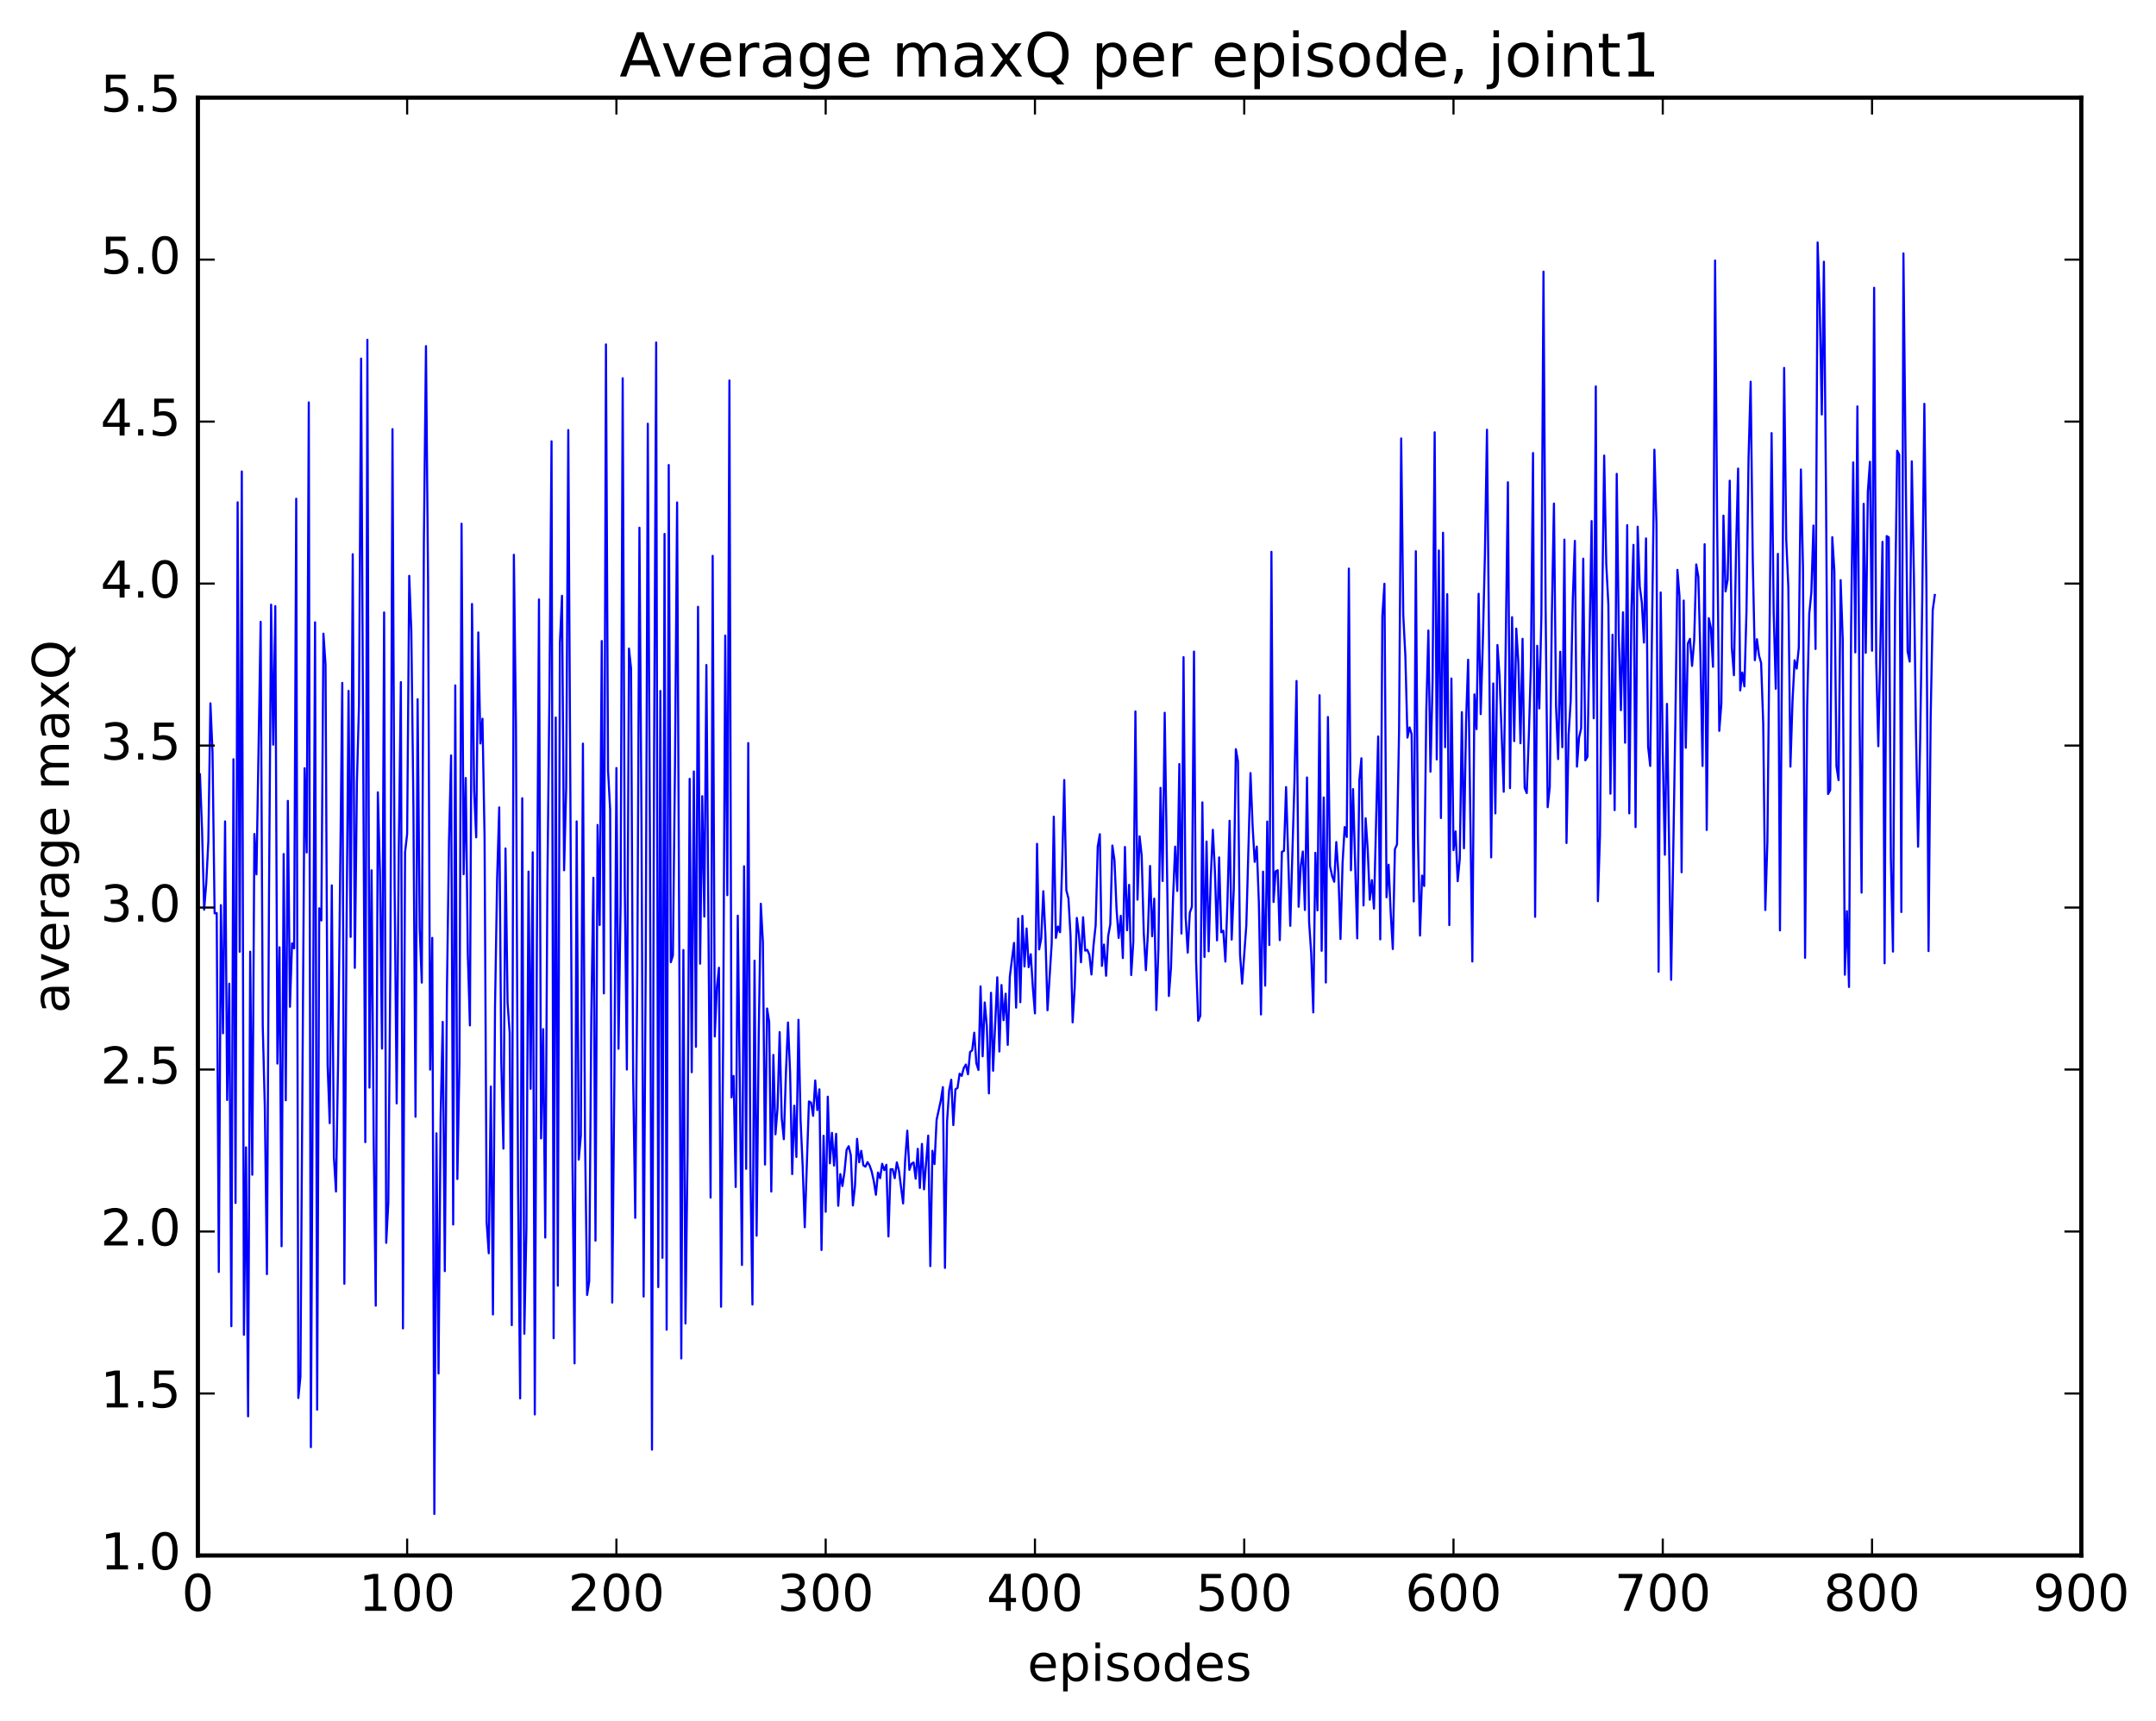 <?xml version="1.0" encoding="utf-8" standalone="no"?>
<!DOCTYPE svg PUBLIC "-//W3C//DTD SVG 1.1//EN"
  "http://www.w3.org/Graphics/SVG/1.1/DTD/svg11.dtd">
<!-- Created with matplotlib (http://matplotlib.org/) -->
<svg height="408pt" version="1.1" viewBox="0 0 511 408" width="511pt" xmlns="http://www.w3.org/2000/svg" xmlns:xlink="http://www.w3.org/1999/xlink">
 <defs>
  <style type="text/css">
*{stroke-linecap:butt;stroke-linejoin:round;stroke-miterlimit:100000;}
  </style>
 </defs>
 <g id="figure_1">
  <g id="patch_1">
   <path d="M 0 408.169 
L 511.95 408.169 
L 511.95 0 
L 0 0 
z
" style="fill:#ffffff;"/>
  </g>
  <g id="axes_1">
   <g id="patch_2">
    <path d="M 46.898 368.742 
L 493.298 368.742 
L 493.298 23.142 
L 46.898 23.142 
z
" style="fill:#ffffff;"/>
   </g>
   <g id="line2d_1">
    <path clip-path="url(#p94ca7b1370)" d="M 47.394 183.565 
L 47.889 196.681 
L 48.386 215.654 
L 48.882 209.364 
L 49.377 199.507 
L 49.873 166.727 
L 50.37 178.264 
L 50.865 216.514 
L 51.361 216.45 
L 51.858 301.532 
L 52.353 214.573 
L 52.849 244.951 
L 53.346 194.718 
L 53.842 260.774 
L 54.337 233.195 
L 54.834 314.388 
L 55.33 179.978 
L 55.825 285.17 
L 56.322 119.074 
L 56.818 225.619 
L 57.313 111.771 
L 57.809 316.435 
L 58.306 271.996 
L 58.801 335.756 
L 59.297 225.604 
L 59.794 278.487 
L 60.289 197.712 
L 60.785 207.279 
L 61.778 147.402 
L 62.273 243.146 
L 62.77 262.577 
L 63.266 302.047 
L 63.761 211.548 
L 64.257 143.342 
L 64.754 176.532 
L 65.249 143.692 
L 65.746 252.134 
L 66.242 224.566 
L 66.737 295.44 
L 67.234 202.454 
L 67.73 260.828 
L 68.225 189.859 
L 68.722 238.67 
L 69.218 223.625 
L 69.713 224.805 
L 70.21 118.231 
L 70.706 331.413 
L 71.201 326.392 
L 72.194 182.121 
L 72.689 202.082 
L 73.186 95.382 
L 73.681 343.061 
L 74.674 147.527 
L 75.169 334.175 
L 75.665 215.321 
L 76.162 218.208 
L 76.657 150.213 
L 77.153 157.575 
L 77.65 252.489 
L 78.145 266.251 
L 78.641 209.887 
L 79.138 274.295 
L 79.633 282.458 
L 80.129 251.948 
L 81.121 161.888 
L 81.618 304.327 
L 82.114 223.064 
L 82.609 163.785 
L 83.106 222.097 
L 83.602 131.381 
L 84.097 229.44 
L 84.594 185.444 
L 85.09 166.94 
L 85.585 85.011 
L 86.578 270.756 
L 87.073 80.54 
L 87.57 257.825 
L 88.066 206.313 
L 88.561 269.642 
L 89.058 309.521 
L 89.553 187.832 
L 90.049 206.693 
L 90.546 248.583 
L 91.041 145.185 
L 91.537 294.627 
L 92.034 285.107 
L 92.529 228.217 
L 93.025 101.724 
L 93.522 209.655 
L 94.017 261.573 
L 94.513 201.728 
L 95.01 161.698 
L 95.505 314.91 
L 96.001 202.081 
L 96.498 197.682 
L 96.993 136.505 
L 97.49 149.665 
L 97.986 191.397 
L 98.481 264.743 
L 98.978 165.753 
L 99.474 220.162 
L 99.969 232.94 
L 100.466 128.307 
L 100.962 82.048 
L 101.457 137.796 
L 101.954 253.569 
L 102.45 222.333 
L 102.945 358.899 
L 103.442 268.666 
L 103.938 325.607 
L 104.433 264.801 
L 104.93 242.25 
L 105.425 301.335 
L 105.921 235.363 
L 106.418 199.504 
L 106.913 179.077 
L 107.409 290.285 
L 107.906 162.483 
L 108.401 279.502 
L 108.897 251.824 
L 109.394 124.152 
L 109.889 207.244 
L 110.385 184.432 
L 110.882 226.325 
L 111.377 243.084 
L 111.874 143.175 
L 112.37 187.381 
L 112.865 198.502 
L 113.362 149.922 
L 113.858 176.251 
L 114.353 170.38 
L 114.85 198.534 
L 115.346 289.812 
L 115.841 297.105 
L 116.338 257.57 
L 116.834 311.605 
L 117.329 238.588 
L 117.826 208.244 
L 118.322 191.395 
L 118.817 252.044 
L 119.314 272.298 
L 119.809 201.135 
L 120.305 237.759 
L 120.802 244.882 
L 121.297 314.143 
L 121.793 131.519 
L 122.29 172.122 
L 122.785 281.315 
L 123.281 331.5 
L 123.778 189.227 
L 124.273 316.185 
L 124.769 291.071 
L 125.266 206.619 
L 125.761 258.111 
L 126.257 202.046 
L 126.754 335.306 
L 127.249 223.266 
L 127.746 142.105 
L 128.242 269.874 
L 128.738 243.967 
L 129.233 293.381 
L 129.73 210.331 
L 130.226 164.039 
L 130.721 104.612 
L 131.218 317.235 
L 131.714 170.092 
L 132.209 304.786 
L 132.706 152.379 
L 133.202 141.238 
L 133.697 206.31 
L 134.194 186.733 
L 134.69 101.95 
L 135.681 275.103 
L 136.178 323.2 
L 136.673 194.713 
L 137.169 274.897 
L 137.666 269.217 
L 138.161 176.284 
L 138.657 269.478 
L 139.154 306.987 
L 139.649 303.763 
L 140.145 241.249 
L 140.642 208.081 
L 141.137 294.113 
L 141.633 195.556 
L 142.13 219.292 
L 142.625 151.95 
L 143.121 235.493 
L 143.618 81.644 
L 144.113 182.638 
L 144.609 191.843 
L 145.106 308.792 
L 145.601 257.058 
L 146.097 182.068 
L 146.594 248.619 
L 147.089 214.376 
L 147.585 89.662 
L 148.082 210.297 
L 148.577 253.55 
L 149.073 153.745 
L 149.57 158.488 
L 150.065 255.251 
L 150.561 288.708 
L 151.058 230.004 
L 151.554 125.092 
L 152.049 195.299 
L 152.546 307.365 
L 153.042 228.862 
L 153.537 100.447 
L 154.034 197.583 
L 154.53 343.659 
L 155.025 179.055 
L 155.522 81.194 
L 156.018 305.118 
L 156.513 163.801 
L 157.01 298.178 
L 157.506 126.573 
L 158.001 315.227 
L 158.498 110.235 
L 158.994 228.105 
L 159.489 226.485 
L 159.986 180.931 
L 160.482 119.105 
L 161.474 322.031 
L 161.97 225.208 
L 162.465 313.744 
L 162.962 273.287 
L 163.458 184.625 
L 163.953 254.18 
L 164.45 182.89 
L 164.946 248.168 
L 165.441 143.842 
L 165.938 228.45 
L 166.434 188.741 
L 166.929 217.285 
L 167.425 157.641 
L 168.417 283.906 
L 168.913 131.774 
L 169.41 245.708 
L 169.905 234.138 
L 170.401 229.41 
L 170.898 309.781 
L 171.393 246.952 
L 171.889 150.67 
L 172.386 212.216 
L 172.881 90.202 
L 173.377 260.141 
L 173.874 255.055 
L 174.369 281.396 
L 174.865 217.068 
L 175.857 299.872 
L 176.353 205.355 
L 176.85 277.088 
L 177.345 176.151 
L 177.841 276.268 
L 178.338 309.26 
L 178.833 227.739 
L 179.329 292.938 
L 179.826 245.418 
L 180.321 214.246 
L 180.817 223.375 
L 181.314 276.07 
L 181.81 239.074 
L 182.305 242.265 
L 182.802 282.473 
L 183.298 250.084 
L 183.793 268.906 
L 184.29 262.727 
L 184.786 244.671 
L 185.281 265.128 
L 185.778 270.069 
L 186.274 254.357 
L 186.769 242.398 
L 187.266 254.293 
L 187.762 278.332 
L 188.257 262.118 
L 188.754 274.274 
L 189.25 241.755 
L 189.745 265.491 
L 190.242 276.408 
L 190.738 290.926 
L 191.73 261.112 
L 192.226 261.395 
L 192.721 264.522 
L 193.218 256.146 
L 193.714 263.158 
L 194.209 258.242 
L 194.706 296.327 
L 195.202 269.236 
L 195.697 287.263 
L 196.194 259.977 
L 196.69 275.778 
L 197.185 268.557 
L 197.681 276.318 
L 198.178 268.787 
L 198.673 285.845 
L 199.169 278.33 
L 199.666 281.171 
L 200.161 277.747 
L 200.657 272.587 
L 201.154 271.716 
L 201.649 273.823 
L 202.145 285.769 
L 202.642 281.145 
L 203.137 269.969 
L 203.633 275.534 
L 204.13 272.818 
L 204.625 276.254 
L 205.121 276.568 
L 205.618 275.495 
L 206.113 276.301 
L 206.609 277.733 
L 207.106 280.001 
L 207.601 283.234 
L 208.097 277.951 
L 208.594 279.303 
L 209.089 275.893 
L 209.585 277.39 
L 210.082 276.123 
L 210.577 293.113 
L 211.073 277.189 
L 211.57 277.177 
L 212.065 279.303 
L 212.561 275.558 
L 213.058 277.512 
L 214.049 285.289 
L 214.546 274.832 
L 215.042 268.037 
L 215.537 277.326 
L 216.034 275.893 
L 216.53 275.568 
L 217.025 279.418 
L 217.522 272.334 
L 218.018 281.616 
L 218.513 271.173 
L 219.01 281.944 
L 220.001 269.205 
L 220.498 300.147 
L 220.994 272.802 
L 221.489 275.956 
L 221.986 265.48 
L 222.977 260.906 
L 223.474 257.718 
L 223.97 300.567 
L 224.465 265.864 
L 224.962 258.481 
L 225.458 255.962 
L 225.953 266.714 
L 226.45 258.244 
L 226.946 257.898 
L 227.441 254.524 
L 227.938 255.046 
L 228.434 253.171 
L 228.929 252.366 
L 229.425 254.678 
L 229.922 249.383 
L 230.417 248.993 
L 230.913 244.816 
L 231.41 252.062 
L 231.905 253.65 
L 232.401 233.829 
L 232.898 250.415 
L 233.393 237.639 
L 233.889 243.217 
L 234.386 259.2 
L 234.881 235.351 
L 235.377 253.837 
L 236.369 231.68 
L 236.865 249.272 
L 237.362 233.507 
L 237.857 241.859 
L 238.353 235.572 
L 238.85 247.703 
L 239.345 231.499 
L 240.338 223.527 
L 240.833 238.868 
L 241.329 217.759 
L 241.826 237.584 
L 242.321 217.13 
L 242.817 229.123 
L 243.314 220.109 
L 243.81 229.292 
L 244.305 226.212 
L 244.802 234.133 
L 245.298 240.237 
L 245.793 200.035 
L 246.29 225.064 
L 246.786 222.447 
L 247.281 211.271 
L 247.778 221.727 
L 248.274 239.494 
L 249.266 223.642 
L 249.762 193.599 
L 250.257 222.345 
L 250.754 219.644 
L 251.25 220.996 
L 251.745 205.083 
L 252.242 184.909 
L 252.738 211.047 
L 253.233 212.973 
L 253.73 221.783 
L 254.226 242.361 
L 254.721 234.028 
L 255.218 217.608 
L 255.714 221.588 
L 256.209 228.124 
L 256.705 217.444 
L 257.202 225.366 
L 257.697 225.175 
L 258.193 226.342 
L 258.69 231.016 
L 259.185 224.037 
L 259.682 219.372 
L 260.178 200.69 
L 260.673 197.757 
L 261.17 228.978 
L 261.666 223.914 
L 262.161 231.318 
L 262.658 221.885 
L 263.154 219.111 
L 263.649 200.44 
L 264.146 203.928 
L 264.642 215.615 
L 265.137 222.342 
L 265.634 217.091 
L 266.13 227.113 
L 266.625 200.786 
L 267.122 220.526 
L 267.618 209.761 
L 268.113 231.148 
L 268.61 223.254 
L 269.106 168.649 
L 269.601 213.277 
L 270.098 198.262 
L 270.594 202.816 
L 271.089 221.215 
L 271.586 229.996 
L 272.082 220.921 
L 272.577 205.283 
L 273.074 221.952 
L 273.57 213.036 
L 274.065 239.445 
L 274.562 224.865 
L 275.058 186.759 
L 275.553 208.847 
L 276.05 168.97 
L 277.041 236.118 
L 277.538 229.433 
L 278.034 212.847 
L 278.529 200.699 
L 279.026 211.213 
L 279.522 181.131 
L 280.017 221.308 
L 280.514 155.782 
L 281.01 217.231 
L 281.505 225.83 
L 282.002 216.367 
L 282.498 214.928 
L 282.993 154.46 
L 283.49 227.897 
L 283.986 241.999 
L 284.481 240.814 
L 284.978 190.215 
L 285.474 226.856 
L 285.969 199.487 
L 286.466 225.514 
L 286.962 208.257 
L 287.457 196.715 
L 287.954 206.664 
L 288.45 222.917 
L 288.945 203.255 
L 289.442 221.01 
L 289.938 220.631 
L 290.433 227.957 
L 290.93 213.436 
L 291.425 194.568 
L 291.921 222.741 
L 292.418 210.845 
L 292.913 177.598 
L 293.409 180.495 
L 293.906 226.247 
L 294.401 233.175 
L 295.394 219.375 
L 296.385 183.265 
L 296.882 195.753 
L 297.377 204.311 
L 297.873 200.683 
L 298.37 214.087 
L 298.865 240.491 
L 299.361 206.629 
L 299.858 233.657 
L 300.353 194.755 
L 300.849 224.017 
L 301.346 130.816 
L 301.841 213.836 
L 302.337 206.577 
L 302.834 206.296 
L 303.329 222.873 
L 303.825 201.936 
L 304.322 201.693 
L 304.817 186.589 
L 305.81 219.475 
L 306.801 185.386 
L 307.298 161.435 
L 307.793 214.962 
L 308.289 205.358 
L 308.786 201.861 
L 309.281 215.719 
L 309.777 184.299 
L 310.274 218.518 
L 310.769 225.947 
L 311.265 240.007 
L 311.762 202.165 
L 312.257 215.809 
L 312.753 164.818 
L 313.25 225.404 
L 313.745 189.044 
L 314.241 232.921 
L 314.738 169.975 
L 315.233 205.359 
L 315.729 207.664 
L 316.226 209.029 
L 316.721 199.616 
L 317.217 207.091 
L 317.714 222.607 
L 318.209 204.51 
L 318.705 196.059 
L 319.202 198.417 
L 319.697 134.79 
L 320.193 206.308 
L 320.69 187.063 
L 321.682 222.449 
L 322.178 184.949 
L 322.673 179.755 
L 323.17 214.651 
L 323.666 193.977 
L 324.161 201.293 
L 324.658 213.296 
L 325.154 208.639 
L 325.649 215.391 
L 326.642 174.594 
L 327.137 222.686 
L 327.634 146.062 
L 328.13 138.377 
L 328.625 212.719 
L 329.122 204.987 
L 329.618 216.512 
L 330.113 224.981 
L 330.61 201.325 
L 331.106 200.191 
L 331.601 172.996 
L 332.098 103.938 
L 332.594 145.867 
L 333.089 155.526 
L 333.586 174.86 
L 334.082 172.429 
L 334.577 174.044 
L 335.074 213.69 
L 335.57 130.676 
L 336.065 197.989 
L 336.562 221.778 
L 337.058 207.565 
L 337.553 210.036 
L 338.05 168.423 
L 338.546 149.469 
L 339.041 182.939 
L 339.538 161.62 
L 340.034 102.48 
L 340.529 180.028 
L 341.026 130.491 
L 341.522 193.922 
L 342.017 126.289 
L 342.514 177.131 
L 343.01 140.849 
L 343.505 219.305 
L 344.002 160.853 
L 344.498 201.537 
L 344.993 197.101 
L 345.49 208.895 
L 345.986 203.635 
L 346.481 168.817 
L 346.978 201.094 
L 347.474 171.228 
L 347.969 156.391 
L 348.962 227.942 
L 349.457 164.617 
L 349.954 172.849 
L 350.45 140.756 
L 350.945 169.291 
L 351.442 152.445 
L 351.938 131.766 
L 352.433 101.87 
L 353.425 203.254 
L 353.921 162.014 
L 354.418 192.826 
L 354.913 152.905 
L 355.409 160.222 
L 356.401 187.691 
L 357.394 114.324 
L 357.889 186.845 
L 358.385 146.315 
L 358.882 175.691 
L 359.377 149.018 
L 359.873 157.138 
L 360.37 176.198 
L 360.865 151.432 
L 361.361 186.733 
L 361.858 188.008 
L 362.353 174.467 
L 362.849 157.41 
L 363.346 107.394 
L 363.841 217.344 
L 364.337 153.09 
L 364.834 167.945 
L 365.329 146.001 
L 365.825 64.393 
L 366.322 143.165 
L 366.817 191.356 
L 367.313 186.566 
L 367.81 145.734 
L 368.305 119.374 
L 368.801 167.4 
L 369.298 179.947 
L 369.793 154.505 
L 370.289 177.134 
L 370.786 127.915 
L 371.281 199.847 
L 371.777 174.276 
L 372.274 166.175 
L 372.769 142.147 
L 373.265 128.226 
L 373.762 181.736 
L 374.257 174.849 
L 374.753 172.663 
L 375.25 132.438 
L 375.745 180.243 
L 376.241 179.418 
L 377.233 123.516 
L 377.729 170.275 
L 378.226 91.595 
L 378.721 213.641 
L 379.217 197.998 
L 379.714 145.698 
L 380.209 107.997 
L 380.705 133.683 
L 381.202 143.264 
L 381.697 188.157 
L 382.193 150.462 
L 382.69 192.048 
L 383.185 112.33 
L 383.682 151.172 
L 384.178 168.362 
L 384.673 145.151 
L 385.17 176.077 
L 385.666 124.488 
L 386.161 192.82 
L 386.658 144.924 
L 387.154 129.156 
L 387.649 196.073 
L 388.146 124.86 
L 388.642 139.019 
L 389.137 142.828 
L 389.634 152.326 
L 390.13 127.627 
L 390.625 177.013 
L 391.122 181.575 
L 392.113 106.604 
L 392.61 124.296 
L 393.106 230.359 
L 393.601 140.447 
L 394.098 178.529 
L 394.594 202.629 
L 395.089 166.865 
L 396.082 232.28 
L 397.074 171.7 
L 397.57 135.103 
L 398.065 141.363 
L 398.562 206.778 
L 399.058 142.366 
L 399.553 177.264 
L 400.05 152.541 
L 400.546 151.439 
L 401.041 157.866 
L 401.538 151.918 
L 402.034 133.798 
L 402.529 136.745 
L 403.026 155.776 
L 403.522 181.578 
L 404.017 129.013 
L 404.514 196.758 
L 405.01 146.545 
L 405.505 148.892 
L 406.002 158.072 
L 406.498 61.757 
L 406.993 124.93 
L 407.49 173.259 
L 407.986 166.811 
L 408.481 122.229 
L 408.978 140.203 
L 409.474 137.415 
L 409.969 113.947 
L 410.466 153.566 
L 410.962 160.07 
L 411.457 130.875 
L 411.954 111.077 
L 412.45 163.672 
L 412.945 159.42 
L 413.442 162.723 
L 413.938 144.934 
L 414.433 108.425 
L 414.93 90.488 
L 415.425 132.491 
L 415.921 156.509 
L 416.418 151.531 
L 416.913 155.409 
L 417.409 157.155 
L 417.906 171.481 
L 418.401 215.726 
L 418.897 199.473 
L 419.889 102.67 
L 420.385 145.198 
L 420.882 163.286 
L 421.377 131.296 
L 421.873 220.562 
L 422.865 87.218 
L 423.361 127.851 
L 423.858 139.13 
L 424.353 181.745 
L 424.849 166.286 
L 425.346 156.523 
L 425.841 158.503 
L 426.337 153.546 
L 426.834 111.3 
L 427.329 134.445 
L 427.825 227.056 
L 428.322 167.465 
L 428.817 145.514 
L 429.313 140.439 
L 429.81 124.581 
L 430.305 153.847 
L 430.801 57.48 
L 431.298 72.49 
L 431.793 98.256 
L 432.289 62.046 
L 432.786 116.419 
L 433.281 188.233 
L 433.777 187.303 
L 434.274 127.341 
L 434.769 135.342 
L 435.265 181.619 
L 435.762 184.947 
L 436.257 137.526 
L 436.753 151.634 
L 437.25 231.067 
L 437.745 215.993 
L 438.241 233.97 
L 438.738 148.572 
L 439.233 109.619 
L 439.729 154.65 
L 440.226 96.34 
L 440.721 168.18 
L 441.217 211.606 
L 441.714 119.437 
L 442.209 154.76 
L 442.705 116.543 
L 443.202 109.467 
L 443.697 154.261 
L 444.193 68.219 
L 444.69 156.861 
L 445.185 176.897 
L 446.178 128.452 
L 446.673 228.352 
L 447.17 127.083 
L 447.666 127.381 
L 448.161 203.407 
L 448.658 225.59 
L 449.154 143.461 
L 449.649 106.857 
L 450.146 107.8 
L 450.642 216.206 
L 451.137 60.058 
L 452.13 154.42 
L 452.625 156.832 
L 453.122 109.371 
L 453.618 136.409 
L 454.113 173.345 
L 454.61 200.719 
L 455.106 175.391 
L 455.601 142.085 
L 456.098 95.724 
L 456.594 139.809 
L 457.089 225.467 
L 457.586 170.31 
L 458.082 144.622 
L 458.577 141.042 
L 458.577 141.042 
" style="fill:none;stroke:#0000ff;stroke-linecap:square;stroke-width:0.5;"/>
   </g>
   <g id="patch_3">
    <path d="M 46.898 368.742 
L 493.298 368.742 
" style="fill:none;stroke:#000000;stroke-linecap:square;stroke-linejoin:miter;"/>
   </g>
   <g id="patch_4">
    <path d="M 493.298 368.742 
L 493.298 23.142 
" style="fill:none;stroke:#000000;stroke-linecap:square;stroke-linejoin:miter;"/>
   </g>
   <g id="patch_5">
    <path d="M 46.898 368.742 
L 46.898 23.142 
" style="fill:none;stroke:#000000;stroke-linecap:square;stroke-linejoin:miter;"/>
   </g>
   <g id="patch_6">
    <path d="M 46.898 23.142 
L 493.298 23.142 
" style="fill:none;stroke:#000000;stroke-linecap:square;stroke-linejoin:miter;"/>
   </g>
   <g id="matplotlib.axis_1">
    <g id="xtick_1">
     <g id="line2d_2">
      <defs>
       <path d="M 0 0 
L 0 -4 
" id="m7d97aa5ec0" style="stroke:#000000;stroke-width:0.5;"/>
      </defs>
      <g>
       <use style="stroke:#000000;stroke-width:0.5;" x="46.898" xlink:href="#m7d97aa5ec0" y="368.742"/>
      </g>
     </g>
     <g id="line2d_3">
      <defs>
       <path d="M 0 0 
L 0 4 
" id="me3a1ab0a3a" style="stroke:#000000;stroke-width:0.5;"/>
      </defs>
      <g>
       <use style="stroke:#000000;stroke-width:0.5;" x="46.898" xlink:href="#me3a1ab0a3a" y="23.142"/>
      </g>
     </g>
     <g id="text_1">
      <!-- 0 -->
      <defs>
       <path d="M 31.781 66.406 
Q 24.172 66.406 20.328 58.906 
Q 16.5 51.422 16.5 36.375 
Q 16.5 21.391 20.328 13.891 
Q 24.172 6.391 31.781 6.391 
Q 39.453 6.391 43.281 13.891 
Q 47.125 21.391 47.125 36.375 
Q 47.125 51.422 43.281 58.906 
Q 39.453 66.406 31.781 66.406 
M 31.781 74.219 
Q 44.047 74.219 50.516 64.516 
Q 56.984 54.828 56.984 36.375 
Q 56.984 17.969 50.516 8.266 
Q 44.047 -1.422 31.781 -1.422 
Q 19.531 -1.422 13.062 8.266 
Q 6.594 17.969 6.594 36.375 
Q 6.594 54.828 13.062 64.516 
Q 19.531 74.219 31.781 74.219 
" id="BitstreamVeraSans-Roman-30"/>
      </defs>
      <g transform="translate(43.08 381.86)scale(0.12 -0.12)">
       <use xlink:href="#BitstreamVeraSans-Roman-30"/>
      </g>
     </g>
    </g>
    <g id="xtick_2">
     <g id="line2d_4">
      <g>
       <use style="stroke:#000000;stroke-width:0.5;" x="96.498" xlink:href="#m7d97aa5ec0" y="368.742"/>
      </g>
     </g>
     <g id="line2d_5">
      <g>
       <use style="stroke:#000000;stroke-width:0.5;" x="96.498" xlink:href="#me3a1ab0a3a" y="23.142"/>
      </g>
     </g>
     <g id="text_2">
      <!-- 100 -->
      <defs>
       <path d="M 12.406 8.297 
L 28.516 8.297 
L 28.516 63.922 
L 10.984 60.406 
L 10.984 69.391 
L 28.422 72.906 
L 38.281 72.906 
L 38.281 8.297 
L 54.391 8.297 
L 54.391 0 
L 12.406 0 
z
" id="BitstreamVeraSans-Roman-31"/>
      </defs>
      <g transform="translate(85.045 381.86)scale(0.12 -0.12)">
       <use xlink:href="#BitstreamVeraSans-Roman-31"/>
       <use x="63.623" xlink:href="#BitstreamVeraSans-Roman-30"/>
       <use x="127.246" xlink:href="#BitstreamVeraSans-Roman-30"/>
      </g>
     </g>
    </g>
    <g id="xtick_3">
     <g id="line2d_6">
      <g>
       <use style="stroke:#000000;stroke-width:0.5;" x="146.097" xlink:href="#m7d97aa5ec0" y="368.742"/>
      </g>
     </g>
     <g id="line2d_7">
      <g>
       <use style="stroke:#000000;stroke-width:0.5;" x="146.097" xlink:href="#me3a1ab0a3a" y="23.142"/>
      </g>
     </g>
     <g id="text_3">
      <!-- 200 -->
      <defs>
       <path d="M 19.188 8.297 
L 53.609 8.297 
L 53.609 0 
L 7.328 0 
L 7.328 8.297 
Q 12.938 14.109 22.625 23.891 
Q 32.328 33.688 34.812 36.531 
Q 39.547 41.844 41.422 45.531 
Q 43.312 49.219 43.312 52.781 
Q 43.312 58.594 39.234 62.25 
Q 35.156 65.922 28.609 65.922 
Q 23.969 65.922 18.812 64.312 
Q 13.672 62.703 7.812 59.422 
L 7.812 69.391 
Q 13.766 71.781 18.938 73 
Q 24.125 74.219 28.422 74.219 
Q 39.75 74.219 46.484 68.547 
Q 53.219 62.891 53.219 53.422 
Q 53.219 48.922 51.531 44.891 
Q 49.859 40.875 45.406 35.406 
Q 44.188 33.984 37.641 27.219 
Q 31.109 20.453 19.188 8.297 
" id="BitstreamVeraSans-Roman-32"/>
      </defs>
      <g transform="translate(134.645 381.86)scale(0.12 -0.12)">
       <use xlink:href="#BitstreamVeraSans-Roman-32"/>
       <use x="63.623" xlink:href="#BitstreamVeraSans-Roman-30"/>
       <use x="127.246" xlink:href="#BitstreamVeraSans-Roman-30"/>
      </g>
     </g>
    </g>
    <g id="xtick_4">
     <g id="line2d_8">
      <g>
       <use style="stroke:#000000;stroke-width:0.5;" x="195.697" xlink:href="#m7d97aa5ec0" y="368.742"/>
      </g>
     </g>
     <g id="line2d_9">
      <g>
       <use style="stroke:#000000;stroke-width:0.5;" x="195.697" xlink:href="#me3a1ab0a3a" y="23.142"/>
      </g>
     </g>
     <g id="text_4">
      <!-- 300 -->
      <defs>
       <path d="M 40.578 39.312 
Q 47.656 37.797 51.625 33 
Q 55.609 28.219 55.609 21.188 
Q 55.609 10.406 48.188 4.484 
Q 40.766 -1.422 27.094 -1.422 
Q 22.516 -1.422 17.656 -0.516 
Q 12.797 0.391 7.625 2.203 
L 7.625 11.719 
Q 11.719 9.328 16.594 8.109 
Q 21.484 6.891 26.812 6.891 
Q 36.078 6.891 40.938 10.547 
Q 45.797 14.203 45.797 21.188 
Q 45.797 27.641 41.281 31.266 
Q 36.766 34.906 28.719 34.906 
L 20.219 34.906 
L 20.219 43.016 
L 29.109 43.016 
Q 36.375 43.016 40.234 45.922 
Q 44.094 48.828 44.094 54.297 
Q 44.094 59.906 40.109 62.906 
Q 36.141 65.922 28.719 65.922 
Q 24.656 65.922 20.016 65.031 
Q 15.375 64.156 9.812 62.312 
L 9.812 71.094 
Q 15.438 72.656 20.344 73.438 
Q 25.25 74.219 29.594 74.219 
Q 40.828 74.219 47.359 69.109 
Q 53.906 64.016 53.906 55.328 
Q 53.906 49.266 50.438 45.094 
Q 46.969 40.922 40.578 39.312 
" id="BitstreamVeraSans-Roman-33"/>
      </defs>
      <g transform="translate(184.245 381.86)scale(0.12 -0.12)">
       <use xlink:href="#BitstreamVeraSans-Roman-33"/>
       <use x="63.623" xlink:href="#BitstreamVeraSans-Roman-30"/>
       <use x="127.246" xlink:href="#BitstreamVeraSans-Roman-30"/>
      </g>
     </g>
    </g>
    <g id="xtick_5">
     <g id="line2d_10">
      <g>
       <use style="stroke:#000000;stroke-width:0.5;" x="245.298" xlink:href="#m7d97aa5ec0" y="368.742"/>
      </g>
     </g>
     <g id="line2d_11">
      <g>
       <use style="stroke:#000000;stroke-width:0.5;" x="245.298" xlink:href="#me3a1ab0a3a" y="23.142"/>
      </g>
     </g>
     <g id="text_5">
      <!-- 400 -->
      <defs>
       <path d="M 37.797 64.312 
L 12.891 25.391 
L 37.797 25.391 
z
M 35.203 72.906 
L 47.609 72.906 
L 47.609 25.391 
L 58.016 25.391 
L 58.016 17.188 
L 47.609 17.188 
L 47.609 0 
L 37.797 0 
L 37.797 17.188 
L 4.891 17.188 
L 4.891 26.703 
z
" id="BitstreamVeraSans-Roman-34"/>
      </defs>
      <g transform="translate(233.845 381.86)scale(0.12 -0.12)">
       <use xlink:href="#BitstreamVeraSans-Roman-34"/>
       <use x="63.623" xlink:href="#BitstreamVeraSans-Roman-30"/>
       <use x="127.246" xlink:href="#BitstreamVeraSans-Roman-30"/>
      </g>
     </g>
    </g>
    <g id="xtick_6">
     <g id="line2d_12">
      <g>
       <use style="stroke:#000000;stroke-width:0.5;" x="294.897" xlink:href="#m7d97aa5ec0" y="368.742"/>
      </g>
     </g>
     <g id="line2d_13">
      <g>
       <use style="stroke:#000000;stroke-width:0.5;" x="294.897" xlink:href="#me3a1ab0a3a" y="23.142"/>
      </g>
     </g>
     <g id="text_6">
      <!-- 500 -->
      <defs>
       <path d="M 10.797 72.906 
L 49.516 72.906 
L 49.516 64.594 
L 19.828 64.594 
L 19.828 46.734 
Q 21.969 47.469 24.109 47.828 
Q 26.266 48.188 28.422 48.188 
Q 40.625 48.188 47.75 41.5 
Q 54.891 34.812 54.891 23.391 
Q 54.891 11.625 47.562 5.094 
Q 40.234 -1.422 26.906 -1.422 
Q 22.312 -1.422 17.547 -0.641 
Q 12.797 0.141 7.719 1.703 
L 7.719 11.625 
Q 12.109 9.234 16.797 8.062 
Q 21.484 6.891 26.703 6.891 
Q 35.156 6.891 40.078 11.328 
Q 45.016 15.766 45.016 23.391 
Q 45.016 31 40.078 35.438 
Q 35.156 39.891 26.703 39.891 
Q 22.75 39.891 18.812 39.016 
Q 14.891 38.141 10.797 36.281 
z
" id="BitstreamVeraSans-Roman-35"/>
      </defs>
      <g transform="translate(283.445 381.86)scale(0.12 -0.12)">
       <use xlink:href="#BitstreamVeraSans-Roman-35"/>
       <use x="63.623" xlink:href="#BitstreamVeraSans-Roman-30"/>
       <use x="127.246" xlink:href="#BitstreamVeraSans-Roman-30"/>
      </g>
     </g>
    </g>
    <g id="xtick_7">
     <g id="line2d_14">
      <g>
       <use style="stroke:#000000;stroke-width:0.5;" x="344.498" xlink:href="#m7d97aa5ec0" y="368.742"/>
      </g>
     </g>
     <g id="line2d_15">
      <g>
       <use style="stroke:#000000;stroke-width:0.5;" x="344.498" xlink:href="#me3a1ab0a3a" y="23.142"/>
      </g>
     </g>
     <g id="text_7">
      <!-- 600 -->
      <defs>
       <path d="M 33.016 40.375 
Q 26.375 40.375 22.484 35.828 
Q 18.609 31.297 18.609 23.391 
Q 18.609 15.531 22.484 10.953 
Q 26.375 6.391 33.016 6.391 
Q 39.656 6.391 43.531 10.953 
Q 47.406 15.531 47.406 23.391 
Q 47.406 31.297 43.531 35.828 
Q 39.656 40.375 33.016 40.375 
M 52.594 71.297 
L 52.594 62.312 
Q 48.875 64.062 45.094 64.984 
Q 41.312 65.922 37.594 65.922 
Q 27.828 65.922 22.672 59.328 
Q 17.531 52.734 16.797 39.406 
Q 19.672 43.656 24.016 45.922 
Q 28.375 48.188 33.594 48.188 
Q 44.578 48.188 50.953 41.516 
Q 57.328 34.859 57.328 23.391 
Q 57.328 12.156 50.688 5.359 
Q 44.047 -1.422 33.016 -1.422 
Q 20.359 -1.422 13.672 8.266 
Q 6.984 17.969 6.984 36.375 
Q 6.984 53.656 15.188 63.938 
Q 23.391 74.219 37.203 74.219 
Q 40.922 74.219 44.703 73.484 
Q 48.484 72.75 52.594 71.297 
" id="BitstreamVeraSans-Roman-36"/>
      </defs>
      <g transform="translate(333.045 381.86)scale(0.12 -0.12)">
       <use xlink:href="#BitstreamVeraSans-Roman-36"/>
       <use x="63.623" xlink:href="#BitstreamVeraSans-Roman-30"/>
       <use x="127.246" xlink:href="#BitstreamVeraSans-Roman-30"/>
      </g>
     </g>
    </g>
    <g id="xtick_8">
     <g id="line2d_16">
      <g>
       <use style="stroke:#000000;stroke-width:0.5;" x="394.098" xlink:href="#m7d97aa5ec0" y="368.742"/>
      </g>
     </g>
     <g id="line2d_17">
      <g>
       <use style="stroke:#000000;stroke-width:0.5;" x="394.098" xlink:href="#me3a1ab0a3a" y="23.142"/>
      </g>
     </g>
     <g id="text_8">
      <!-- 700 -->
      <defs>
       <path d="M 8.203 72.906 
L 55.078 72.906 
L 55.078 68.703 
L 28.609 0 
L 18.312 0 
L 43.219 64.594 
L 8.203 64.594 
z
" id="BitstreamVeraSans-Roman-37"/>
      </defs>
      <g transform="translate(382.645 381.86)scale(0.12 -0.12)">
       <use xlink:href="#BitstreamVeraSans-Roman-37"/>
       <use x="63.623" xlink:href="#BitstreamVeraSans-Roman-30"/>
       <use x="127.246" xlink:href="#BitstreamVeraSans-Roman-30"/>
      </g>
     </g>
    </g>
    <g id="xtick_9">
     <g id="line2d_18">
      <g>
       <use style="stroke:#000000;stroke-width:0.5;" x="443.697" xlink:href="#m7d97aa5ec0" y="368.742"/>
      </g>
     </g>
     <g id="line2d_19">
      <g>
       <use style="stroke:#000000;stroke-width:0.5;" x="443.697" xlink:href="#me3a1ab0a3a" y="23.142"/>
      </g>
     </g>
     <g id="text_9">
      <!-- 800 -->
      <defs>
       <path d="M 31.781 34.625 
Q 24.75 34.625 20.719 30.859 
Q 16.703 27.094 16.703 20.516 
Q 16.703 13.922 20.719 10.156 
Q 24.75 6.391 31.781 6.391 
Q 38.812 6.391 42.859 10.172 
Q 46.922 13.969 46.922 20.516 
Q 46.922 27.094 42.891 30.859 
Q 38.875 34.625 31.781 34.625 
M 21.922 38.812 
Q 15.578 40.375 12.031 44.719 
Q 8.5 49.078 8.5 55.328 
Q 8.5 64.062 14.719 69.141 
Q 20.953 74.219 31.781 74.219 
Q 42.672 74.219 48.875 69.141 
Q 55.078 64.062 55.078 55.328 
Q 55.078 49.078 51.531 44.719 
Q 48 40.375 41.703 38.812 
Q 48.828 37.156 52.797 32.312 
Q 56.781 27.484 56.781 20.516 
Q 56.781 9.906 50.312 4.234 
Q 43.844 -1.422 31.781 -1.422 
Q 19.734 -1.422 13.25 4.234 
Q 6.781 9.906 6.781 20.516 
Q 6.781 27.484 10.781 32.312 
Q 14.797 37.156 21.922 38.812 
M 18.312 54.391 
Q 18.312 48.734 21.844 45.562 
Q 25.391 42.391 31.781 42.391 
Q 38.141 42.391 41.719 45.562 
Q 45.312 48.734 45.312 54.391 
Q 45.312 60.062 41.719 63.234 
Q 38.141 66.406 31.781 66.406 
Q 25.391 66.406 21.844 63.234 
Q 18.312 60.062 18.312 54.391 
" id="BitstreamVeraSans-Roman-38"/>
      </defs>
      <g transform="translate(432.245 381.86)scale(0.12 -0.12)">
       <use xlink:href="#BitstreamVeraSans-Roman-38"/>
       <use x="63.623" xlink:href="#BitstreamVeraSans-Roman-30"/>
       <use x="127.246" xlink:href="#BitstreamVeraSans-Roman-30"/>
      </g>
     </g>
    </g>
    <g id="xtick_10">
     <g id="line2d_20">
      <g>
       <use style="stroke:#000000;stroke-width:0.5;" x="493.298" xlink:href="#m7d97aa5ec0" y="368.742"/>
      </g>
     </g>
     <g id="line2d_21">
      <g>
       <use style="stroke:#000000;stroke-width:0.5;" x="493.298" xlink:href="#me3a1ab0a3a" y="23.142"/>
      </g>
     </g>
     <g id="text_10">
      <!-- 900 -->
      <defs>
       <path d="M 10.984 1.516 
L 10.984 10.5 
Q 14.703 8.734 18.5 7.812 
Q 22.312 6.891 25.984 6.891 
Q 35.75 6.891 40.891 13.453 
Q 46.047 20.016 46.781 33.406 
Q 43.953 29.203 39.594 26.953 
Q 35.25 24.703 29.984 24.703 
Q 19.047 24.703 12.672 31.312 
Q 6.297 37.938 6.297 49.422 
Q 6.297 60.641 12.938 67.422 
Q 19.578 74.219 30.609 74.219 
Q 43.266 74.219 49.922 64.516 
Q 56.594 54.828 56.594 36.375 
Q 56.594 19.141 48.406 8.859 
Q 40.234 -1.422 26.422 -1.422 
Q 22.703 -1.422 18.891 -0.688 
Q 15.094 0.047 10.984 1.516 
M 30.609 32.422 
Q 37.25 32.422 41.125 36.953 
Q 45.016 41.5 45.016 49.422 
Q 45.016 57.281 41.125 61.844 
Q 37.25 66.406 30.609 66.406 
Q 23.969 66.406 20.094 61.844 
Q 16.219 57.281 16.219 49.422 
Q 16.219 41.5 20.094 36.953 
Q 23.969 32.422 30.609 32.422 
" id="BitstreamVeraSans-Roman-39"/>
      </defs>
      <g transform="translate(481.845 381.86)scale(0.12 -0.12)">
       <use xlink:href="#BitstreamVeraSans-Roman-39"/>
       <use x="63.623" xlink:href="#BitstreamVeraSans-Roman-30"/>
       <use x="127.246" xlink:href="#BitstreamVeraSans-Roman-30"/>
      </g>
     </g>
    </g>
    <g id="text_11">
     <!-- episodes -->
     <defs>
      <path d="M 45.406 46.391 
L 45.406 75.984 
L 54.391 75.984 
L 54.391 0 
L 45.406 0 
L 45.406 8.203 
Q 42.578 3.328 38.25 0.953 
Q 33.938 -1.422 27.875 -1.422 
Q 17.969 -1.422 11.734 6.484 
Q 5.516 14.406 5.516 27.297 
Q 5.516 40.188 11.734 48.094 
Q 17.969 56 27.875 56 
Q 33.938 56 38.25 53.625 
Q 42.578 51.266 45.406 46.391 
M 14.797 27.297 
Q 14.797 17.391 18.875 11.75 
Q 22.953 6.109 30.078 6.109 
Q 37.203 6.109 41.297 11.75 
Q 45.406 17.391 45.406 27.297 
Q 45.406 37.203 41.297 42.844 
Q 37.203 48.484 30.078 48.484 
Q 22.953 48.484 18.875 42.844 
Q 14.797 37.203 14.797 27.297 
" id="BitstreamVeraSans-Roman-64"/>
      <path d="M 56.203 29.594 
L 56.203 25.203 
L 14.891 25.203 
Q 15.484 15.922 20.484 11.062 
Q 25.484 6.203 34.422 6.203 
Q 39.594 6.203 44.453 7.469 
Q 49.312 8.734 54.109 11.281 
L 54.109 2.781 
Q 49.266 0.734 44.188 -0.344 
Q 39.109 -1.422 33.891 -1.422 
Q 20.797 -1.422 13.156 6.188 
Q 5.516 13.812 5.516 26.812 
Q 5.516 40.234 12.766 48.109 
Q 20.016 56 32.328 56 
Q 43.359 56 49.781 48.891 
Q 56.203 41.797 56.203 29.594 
M 47.219 32.234 
Q 47.125 39.594 43.094 43.984 
Q 39.062 48.391 32.422 48.391 
Q 24.906 48.391 20.391 44.141 
Q 15.875 39.891 15.188 32.172 
z
" id="BitstreamVeraSans-Roman-65"/>
      <path d="M 18.109 8.203 
L 18.109 -20.797 
L 9.078 -20.797 
L 9.078 54.688 
L 18.109 54.688 
L 18.109 46.391 
Q 20.953 51.266 25.266 53.625 
Q 29.594 56 35.594 56 
Q 45.562 56 51.781 48.094 
Q 58.016 40.188 58.016 27.297 
Q 58.016 14.406 51.781 6.484 
Q 45.562 -1.422 35.594 -1.422 
Q 29.594 -1.422 25.266 0.953 
Q 20.953 3.328 18.109 8.203 
M 48.688 27.297 
Q 48.688 37.203 44.609 42.844 
Q 40.531 48.484 33.406 48.484 
Q 26.266 48.484 22.188 42.844 
Q 18.109 37.203 18.109 27.297 
Q 18.109 17.391 22.188 11.75 
Q 26.266 6.109 33.406 6.109 
Q 40.531 6.109 44.609 11.75 
Q 48.688 17.391 48.688 27.297 
" id="BitstreamVeraSans-Roman-70"/>
      <path d="M 30.609 48.391 
Q 23.391 48.391 19.188 42.75 
Q 14.984 37.109 14.984 27.297 
Q 14.984 17.484 19.156 11.844 
Q 23.344 6.203 30.609 6.203 
Q 37.797 6.203 41.984 11.859 
Q 46.188 17.531 46.188 27.297 
Q 46.188 37.016 41.984 42.703 
Q 37.797 48.391 30.609 48.391 
M 30.609 56 
Q 42.328 56 49.016 48.375 
Q 55.719 40.766 55.719 27.297 
Q 55.719 13.875 49.016 6.219 
Q 42.328 -1.422 30.609 -1.422 
Q 18.844 -1.422 12.172 6.219 
Q 5.516 13.875 5.516 27.297 
Q 5.516 40.766 12.172 48.375 
Q 18.844 56 30.609 56 
" id="BitstreamVeraSans-Roman-6f"/>
      <path d="M 44.281 53.078 
L 44.281 44.578 
Q 40.484 46.531 36.375 47.5 
Q 32.281 48.484 27.875 48.484 
Q 21.188 48.484 17.844 46.438 
Q 14.5 44.391 14.5 40.281 
Q 14.5 37.156 16.891 35.375 
Q 19.281 33.594 26.516 31.984 
L 29.594 31.297 
Q 39.156 29.25 43.188 25.516 
Q 47.219 21.781 47.219 15.094 
Q 47.219 7.469 41.188 3.016 
Q 35.156 -1.422 24.609 -1.422 
Q 20.219 -1.422 15.453 -0.562 
Q 10.688 0.297 5.422 2 
L 5.422 11.281 
Q 10.406 8.688 15.234 7.391 
Q 20.062 6.109 24.812 6.109 
Q 31.156 6.109 34.562 8.281 
Q 37.984 10.453 37.984 14.406 
Q 37.984 18.062 35.516 20.016 
Q 33.062 21.969 24.703 23.781 
L 21.578 24.516 
Q 13.234 26.266 9.516 29.906 
Q 5.812 33.547 5.812 39.891 
Q 5.812 47.609 11.281 51.797 
Q 16.75 56 26.812 56 
Q 31.781 56 36.172 55.266 
Q 40.578 54.547 44.281 53.078 
" id="BitstreamVeraSans-Roman-73"/>
      <path d="M 9.422 54.688 
L 18.406 54.688 
L 18.406 0 
L 9.422 0 
z
M 9.422 75.984 
L 18.406 75.984 
L 18.406 64.594 
L 9.422 64.594 
z
" id="BitstreamVeraSans-Roman-69"/>
     </defs>
     <g transform="translate(243.506 398.474)scale(0.12 -0.12)">
      <use xlink:href="#BitstreamVeraSans-Roman-65"/>
      <use x="61.523" xlink:href="#BitstreamVeraSans-Roman-70"/>
      <use x="125.0" xlink:href="#BitstreamVeraSans-Roman-69"/>
      <use x="152.783" xlink:href="#BitstreamVeraSans-Roman-73"/>
      <use x="204.883" xlink:href="#BitstreamVeraSans-Roman-6f"/>
      <use x="266.064" xlink:href="#BitstreamVeraSans-Roman-64"/>
      <use x="329.541" xlink:href="#BitstreamVeraSans-Roman-65"/>
      <use x="391.064" xlink:href="#BitstreamVeraSans-Roman-73"/>
     </g>
    </g>
   </g>
   <g id="matplotlib.axis_2">
    <g id="ytick_1">
     <g id="line2d_22">
      <defs>
       <path d="M 0 0 
L 4 0 
" id="medcd2efb5c" style="stroke:#000000;stroke-width:0.5;"/>
      </defs>
      <g>
       <use style="stroke:#000000;stroke-width:0.5;" x="46.898" xlink:href="#medcd2efb5c" y="368.742"/>
      </g>
     </g>
     <g id="line2d_23">
      <defs>
       <path d="M 0 0 
L -4 0 
" id="m4a4a1b3114" style="stroke:#000000;stroke-width:0.5;"/>
      </defs>
      <g>
       <use style="stroke:#000000;stroke-width:0.5;" x="493.298" xlink:href="#m4a4a1b3114" y="368.742"/>
      </g>
     </g>
     <g id="text_12">
      <!-- 1.0 -->
      <defs>
       <path d="M 10.688 12.406 
L 21 12.406 
L 21 0 
L 10.688 0 
z
" id="BitstreamVeraSans-Roman-2e"/>
      </defs>
      <g transform="translate(23.814 372.053)scale(0.12 -0.12)">
       <use xlink:href="#BitstreamVeraSans-Roman-31"/>
       <use x="63.623" xlink:href="#BitstreamVeraSans-Roman-2e"/>
       <use x="95.41" xlink:href="#BitstreamVeraSans-Roman-30"/>
      </g>
     </g>
    </g>
    <g id="ytick_2">
     <g id="line2d_24">
      <g>
       <use style="stroke:#000000;stroke-width:0.5;" x="46.898" xlink:href="#medcd2efb5c" y="330.342"/>
      </g>
     </g>
     <g id="line2d_25">
      <g>
       <use style="stroke:#000000;stroke-width:0.5;" x="493.298" xlink:href="#m4a4a1b3114" y="330.342"/>
      </g>
     </g>
     <g id="text_13">
      <!-- 1.5 -->
      <g transform="translate(23.814 333.653)scale(0.12 -0.12)">
       <use xlink:href="#BitstreamVeraSans-Roman-31"/>
       <use x="63.623" xlink:href="#BitstreamVeraSans-Roman-2e"/>
       <use x="95.41" xlink:href="#BitstreamVeraSans-Roman-35"/>
      </g>
     </g>
    </g>
    <g id="ytick_3">
     <g id="line2d_26">
      <g>
       <use style="stroke:#000000;stroke-width:0.5;" x="46.898" xlink:href="#medcd2efb5c" y="291.942"/>
      </g>
     </g>
     <g id="line2d_27">
      <g>
       <use style="stroke:#000000;stroke-width:0.5;" x="493.298" xlink:href="#m4a4a1b3114" y="291.942"/>
      </g>
     </g>
     <g id="text_14">
      <!-- 2.0 -->
      <g transform="translate(23.814 295.253)scale(0.12 -0.12)">
       <use xlink:href="#BitstreamVeraSans-Roman-32"/>
       <use x="63.623" xlink:href="#BitstreamVeraSans-Roman-2e"/>
       <use x="95.41" xlink:href="#BitstreamVeraSans-Roman-30"/>
      </g>
     </g>
    </g>
    <g id="ytick_4">
     <g id="line2d_28">
      <g>
       <use style="stroke:#000000;stroke-width:0.5;" x="46.898" xlink:href="#medcd2efb5c" y="253.542"/>
      </g>
     </g>
     <g id="line2d_29">
      <g>
       <use style="stroke:#000000;stroke-width:0.5;" x="493.298" xlink:href="#m4a4a1b3114" y="253.542"/>
      </g>
     </g>
     <g id="text_15">
      <!-- 2.5 -->
      <g transform="translate(23.814 256.853)scale(0.12 -0.12)">
       <use xlink:href="#BitstreamVeraSans-Roman-32"/>
       <use x="63.623" xlink:href="#BitstreamVeraSans-Roman-2e"/>
       <use x="95.41" xlink:href="#BitstreamVeraSans-Roman-35"/>
      </g>
     </g>
    </g>
    <g id="ytick_5">
     <g id="line2d_30">
      <g>
       <use style="stroke:#000000;stroke-width:0.5;" x="46.898" xlink:href="#medcd2efb5c" y="215.142"/>
      </g>
     </g>
     <g id="line2d_31">
      <g>
       <use style="stroke:#000000;stroke-width:0.5;" x="493.298" xlink:href="#m4a4a1b3114" y="215.142"/>
      </g>
     </g>
     <g id="text_16">
      <!-- 3.0 -->
      <g transform="translate(23.814 218.453)scale(0.12 -0.12)">
       <use xlink:href="#BitstreamVeraSans-Roman-33"/>
       <use x="63.623" xlink:href="#BitstreamVeraSans-Roman-2e"/>
       <use x="95.41" xlink:href="#BitstreamVeraSans-Roman-30"/>
      </g>
     </g>
    </g>
    <g id="ytick_6">
     <g id="line2d_32">
      <g>
       <use style="stroke:#000000;stroke-width:0.5;" x="46.898" xlink:href="#medcd2efb5c" y="176.742"/>
      </g>
     </g>
     <g id="line2d_33">
      <g>
       <use style="stroke:#000000;stroke-width:0.5;" x="493.298" xlink:href="#m4a4a1b3114" y="176.742"/>
      </g>
     </g>
     <g id="text_17">
      <!-- 3.5 -->
      <g transform="translate(23.814 180.053)scale(0.12 -0.12)">
       <use xlink:href="#BitstreamVeraSans-Roman-33"/>
       <use x="63.623" xlink:href="#BitstreamVeraSans-Roman-2e"/>
       <use x="95.41" xlink:href="#BitstreamVeraSans-Roman-35"/>
      </g>
     </g>
    </g>
    <g id="ytick_7">
     <g id="line2d_34">
      <g>
       <use style="stroke:#000000;stroke-width:0.5;" x="46.898" xlink:href="#medcd2efb5c" y="138.342"/>
      </g>
     </g>
     <g id="line2d_35">
      <g>
       <use style="stroke:#000000;stroke-width:0.5;" x="493.298" xlink:href="#m4a4a1b3114" y="138.342"/>
      </g>
     </g>
     <g id="text_18">
      <!-- 4.0 -->
      <g transform="translate(23.814 141.653)scale(0.12 -0.12)">
       <use xlink:href="#BitstreamVeraSans-Roman-34"/>
       <use x="63.623" xlink:href="#BitstreamVeraSans-Roman-2e"/>
       <use x="95.41" xlink:href="#BitstreamVeraSans-Roman-30"/>
      </g>
     </g>
    </g>
    <g id="ytick_8">
     <g id="line2d_36">
      <g>
       <use style="stroke:#000000;stroke-width:0.5;" x="46.898" xlink:href="#medcd2efb5c" y="99.942"/>
      </g>
     </g>
     <g id="line2d_37">
      <g>
       <use style="stroke:#000000;stroke-width:0.5;" x="493.298" xlink:href="#m4a4a1b3114" y="99.942"/>
      </g>
     </g>
     <g id="text_19">
      <!-- 4.5 -->
      <g transform="translate(23.814 103.253)scale(0.12 -0.12)">
       <use xlink:href="#BitstreamVeraSans-Roman-34"/>
       <use x="63.623" xlink:href="#BitstreamVeraSans-Roman-2e"/>
       <use x="95.41" xlink:href="#BitstreamVeraSans-Roman-35"/>
      </g>
     </g>
    </g>
    <g id="ytick_9">
     <g id="line2d_38">
      <g>
       <use style="stroke:#000000;stroke-width:0.5;" x="46.898" xlink:href="#medcd2efb5c" y="61.542"/>
      </g>
     </g>
     <g id="line2d_39">
      <g>
       <use style="stroke:#000000;stroke-width:0.5;" x="493.298" xlink:href="#m4a4a1b3114" y="61.542"/>
      </g>
     </g>
     <g id="text_20">
      <!-- 5.0 -->
      <g transform="translate(23.814 64.853)scale(0.12 -0.12)">
       <use xlink:href="#BitstreamVeraSans-Roman-35"/>
       <use x="63.623" xlink:href="#BitstreamVeraSans-Roman-2e"/>
       <use x="95.41" xlink:href="#BitstreamVeraSans-Roman-30"/>
      </g>
     </g>
    </g>
    <g id="ytick_10">
     <g id="line2d_40">
      <g>
       <use style="stroke:#000000;stroke-width:0.5;" x="46.898" xlink:href="#medcd2efb5c" y="23.142"/>
      </g>
     </g>
     <g id="line2d_41">
      <g>
       <use style="stroke:#000000;stroke-width:0.5;" x="493.298" xlink:href="#m4a4a1b3114" y="23.142"/>
      </g>
     </g>
     <g id="text_21">
      <!-- 5.5 -->
      <g transform="translate(23.814 26.453)scale(0.12 -0.12)">
       <use xlink:href="#BitstreamVeraSans-Roman-35"/>
       <use x="63.623" xlink:href="#BitstreamVeraSans-Roman-2e"/>
       <use x="95.41" xlink:href="#BitstreamVeraSans-Roman-35"/>
      </g>
     </g>
    </g>
    <g id="text_22">
     <!-- average maxQ -->
     <defs>
      <path d="M 39.406 66.219 
Q 28.656 66.219 22.328 58.203 
Q 16.016 50.203 16.016 36.375 
Q 16.016 22.609 22.328 14.594 
Q 28.656 6.594 39.406 6.594 
Q 50.141 6.594 56.422 14.594 
Q 62.703 22.609 62.703 36.375 
Q 62.703 50.203 56.422 58.203 
Q 50.141 66.219 39.406 66.219 
M 53.219 1.312 
L 66.219 -12.891 
L 54.297 -12.891 
L 43.5 -1.219 
Q 41.891 -1.312 41.031 -1.359 
Q 40.188 -1.422 39.406 -1.422 
Q 24.031 -1.422 14.812 8.859 
Q 5.609 19.141 5.609 36.375 
Q 5.609 53.656 14.812 63.938 
Q 24.031 74.219 39.406 74.219 
Q 54.734 74.219 63.906 63.938 
Q 73.094 53.656 73.094 36.375 
Q 73.094 23.688 67.984 14.641 
Q 62.891 5.609 53.219 1.312 
" id="BitstreamVeraSans-Roman-51"/>
      <path id="BitstreamVeraSans-Roman-20"/>
      <path d="M 54.891 54.688 
L 35.109 28.078 
L 55.906 0 
L 45.312 0 
L 29.391 21.484 
L 13.484 0 
L 2.875 0 
L 24.125 28.609 
L 4.688 54.688 
L 15.281 54.688 
L 29.781 35.203 
L 44.281 54.688 
z
" id="BitstreamVeraSans-Roman-78"/>
      <path d="M 2.984 54.688 
L 12.5 54.688 
L 29.594 8.797 
L 46.688 54.688 
L 56.203 54.688 
L 35.688 0 
L 23.484 0 
z
" id="BitstreamVeraSans-Roman-76"/>
      <path d="M 34.281 27.484 
Q 23.391 27.484 19.188 25 
Q 14.984 22.516 14.984 16.5 
Q 14.984 11.719 18.141 8.906 
Q 21.297 6.109 26.703 6.109 
Q 34.188 6.109 38.703 11.406 
Q 43.219 16.703 43.219 25.484 
L 43.219 27.484 
z
M 52.203 31.203 
L 52.203 0 
L 43.219 0 
L 43.219 8.297 
Q 40.141 3.328 35.547 0.953 
Q 30.953 -1.422 24.312 -1.422 
Q 15.922 -1.422 10.953 3.297 
Q 6 8.016 6 15.922 
Q 6 25.141 12.172 29.828 
Q 18.359 34.516 30.609 34.516 
L 43.219 34.516 
L 43.219 35.406 
Q 43.219 41.609 39.141 45 
Q 35.062 48.391 27.688 48.391 
Q 23 48.391 18.547 47.266 
Q 14.109 46.141 10.016 43.891 
L 10.016 52.203 
Q 14.938 54.109 19.578 55.047 
Q 24.219 56 28.609 56 
Q 40.484 56 46.344 49.844 
Q 52.203 43.703 52.203 31.203 
" id="BitstreamVeraSans-Roman-61"/>
      <path d="M 45.406 27.984 
Q 45.406 37.75 41.375 43.109 
Q 37.359 48.484 30.078 48.484 
Q 22.859 48.484 18.828 43.109 
Q 14.797 37.75 14.797 27.984 
Q 14.797 18.266 18.828 12.891 
Q 22.859 7.516 30.078 7.516 
Q 37.359 7.516 41.375 12.891 
Q 45.406 18.266 45.406 27.984 
M 54.391 6.781 
Q 54.391 -7.172 48.188 -13.984 
Q 42 -20.797 29.203 -20.797 
Q 24.469 -20.797 20.266 -20.094 
Q 16.062 -19.391 12.109 -17.922 
L 12.109 -9.188 
Q 16.062 -11.328 19.922 -12.344 
Q 23.781 -13.375 27.781 -13.375 
Q 36.625 -13.375 41.016 -8.766 
Q 45.406 -4.156 45.406 5.172 
L 45.406 9.625 
Q 42.625 4.781 38.281 2.391 
Q 33.938 0 27.875 0 
Q 17.828 0 11.672 7.656 
Q 5.516 15.328 5.516 27.984 
Q 5.516 40.672 11.672 48.328 
Q 17.828 56 27.875 56 
Q 33.938 56 38.281 53.609 
Q 42.625 51.219 45.406 46.391 
L 45.406 54.688 
L 54.391 54.688 
z
" id="BitstreamVeraSans-Roman-67"/>
      <path d="M 41.109 46.297 
Q 39.594 47.172 37.812 47.578 
Q 36.031 48 33.891 48 
Q 26.266 48 22.188 43.047 
Q 18.109 38.094 18.109 28.812 
L 18.109 0 
L 9.078 0 
L 9.078 54.688 
L 18.109 54.688 
L 18.109 46.188 
Q 20.953 51.172 25.484 53.578 
Q 30.031 56 36.531 56 
Q 37.453 56 38.578 55.875 
Q 39.703 55.766 41.062 55.516 
z
" id="BitstreamVeraSans-Roman-72"/>
      <path d="M 52 44.188 
Q 55.375 50.25 60.062 53.125 
Q 64.75 56 71.094 56 
Q 79.641 56 84.281 50.016 
Q 88.922 44.047 88.922 33.016 
L 88.922 0 
L 79.891 0 
L 79.891 32.719 
Q 79.891 40.578 77.094 44.375 
Q 74.312 48.188 68.609 48.188 
Q 61.625 48.188 57.562 43.547 
Q 53.516 38.922 53.516 30.906 
L 53.516 0 
L 44.484 0 
L 44.484 32.719 
Q 44.484 40.625 41.703 44.406 
Q 38.922 48.188 33.109 48.188 
Q 26.219 48.188 22.156 43.531 
Q 18.109 38.875 18.109 30.906 
L 18.109 0 
L 9.078 0 
L 9.078 54.688 
L 18.109 54.688 
L 18.109 46.188 
Q 21.188 51.219 25.484 53.609 
Q 29.781 56 35.688 56 
Q 41.656 56 45.828 52.969 
Q 50 49.953 52 44.188 
" id="BitstreamVeraSans-Roman-6d"/>
     </defs>
     <g transform="translate(16.318 240.209)rotate(-90.0)scale(0.12 -0.12)">
      <use xlink:href="#BitstreamVeraSans-Roman-61"/>
      <use x="61.279" xlink:href="#BitstreamVeraSans-Roman-76"/>
      <use x="120.459" xlink:href="#BitstreamVeraSans-Roman-65"/>
      <use x="181.982" xlink:href="#BitstreamVeraSans-Roman-72"/>
      <use x="223.096" xlink:href="#BitstreamVeraSans-Roman-61"/>
      <use x="284.375" xlink:href="#BitstreamVeraSans-Roman-67"/>
      <use x="347.852" xlink:href="#BitstreamVeraSans-Roman-65"/>
      <use x="409.375" xlink:href="#BitstreamVeraSans-Roman-20"/>
      <use x="441.162" xlink:href="#BitstreamVeraSans-Roman-6d"/>
      <use x="538.574" xlink:href="#BitstreamVeraSans-Roman-61"/>
      <use x="599.854" xlink:href="#BitstreamVeraSans-Roman-78"/>
      <use x="659.033" xlink:href="#BitstreamVeraSans-Roman-51"/>
     </g>
    </g>
   </g>
   <g id="text_23">
    <!-- Average maxQ per episode, joint1 -->
    <defs>
     <path d="M 9.422 54.688 
L 18.406 54.688 
L 18.406 -0.984 
Q 18.406 -11.422 14.422 -16.109 
Q 10.453 -20.797 1.609 -20.797 
L -1.812 -20.797 
L -1.812 -13.188 
L 0.594 -13.188 
Q 5.719 -13.188 7.562 -10.812 
Q 9.422 -8.453 9.422 -0.984 
z
M 9.422 75.984 
L 18.406 75.984 
L 18.406 64.594 
L 9.422 64.594 
z
" id="BitstreamVeraSans-Roman-6a"/>
     <path d="M 34.188 63.188 
L 20.797 26.906 
L 47.609 26.906 
z
M 28.609 72.906 
L 39.797 72.906 
L 67.578 0 
L 57.328 0 
L 50.688 18.703 
L 17.828 18.703 
L 11.188 0 
L 0.781 0 
z
" id="BitstreamVeraSans-Roman-41"/>
     <path d="M 18.312 70.219 
L 18.312 54.688 
L 36.812 54.688 
L 36.812 47.703 
L 18.312 47.703 
L 18.312 18.016 
Q 18.312 11.328 20.141 9.422 
Q 21.969 7.516 27.594 7.516 
L 36.812 7.516 
L 36.812 0 
L 27.594 0 
Q 17.188 0 13.234 3.875 
Q 9.281 7.766 9.281 18.016 
L 9.281 47.703 
L 2.688 47.703 
L 2.688 54.688 
L 9.281 54.688 
L 9.281 70.219 
z
" id="BitstreamVeraSans-Roman-74"/>
     <path d="M 11.719 12.406 
L 22.016 12.406 
L 22.016 4 
L 14.016 -11.625 
L 7.719 -11.625 
L 11.719 4 
z
" id="BitstreamVeraSans-Roman-2c"/>
     <path d="M 54.891 33.016 
L 54.891 0 
L 45.906 0 
L 45.906 32.719 
Q 45.906 40.484 42.875 44.328 
Q 39.844 48.188 33.797 48.188 
Q 26.516 48.188 22.312 43.547 
Q 18.109 38.922 18.109 30.906 
L 18.109 0 
L 9.078 0 
L 9.078 54.688 
L 18.109 54.688 
L 18.109 46.188 
Q 21.344 51.125 25.703 53.562 
Q 30.078 56 35.797 56 
Q 45.219 56 50.047 50.172 
Q 54.891 44.344 54.891 33.016 
" id="BitstreamVeraSans-Roman-6e"/>
    </defs>
    <g transform="translate(146.825 18.142)scale(0.144 -0.144)">
     <use xlink:href="#BitstreamVeraSans-Roman-41"/>
     <use x="68.33" xlink:href="#BitstreamVeraSans-Roman-76"/>
     <use x="127.51" xlink:href="#BitstreamVeraSans-Roman-65"/>
     <use x="189.033" xlink:href="#BitstreamVeraSans-Roman-72"/>
     <use x="230.146" xlink:href="#BitstreamVeraSans-Roman-61"/>
     <use x="291.426" xlink:href="#BitstreamVeraSans-Roman-67"/>
     <use x="354.902" xlink:href="#BitstreamVeraSans-Roman-65"/>
     <use x="416.426" xlink:href="#BitstreamVeraSans-Roman-20"/>
     <use x="448.213" xlink:href="#BitstreamVeraSans-Roman-6d"/>
     <use x="545.625" xlink:href="#BitstreamVeraSans-Roman-61"/>
     <use x="606.904" xlink:href="#BitstreamVeraSans-Roman-78"/>
     <use x="666.084" xlink:href="#BitstreamVeraSans-Roman-51"/>
     <use x="744.795" xlink:href="#BitstreamVeraSans-Roman-20"/>
     <use x="776.582" xlink:href="#BitstreamVeraSans-Roman-70"/>
     <use x="840.059" xlink:href="#BitstreamVeraSans-Roman-65"/>
     <use x="901.582" xlink:href="#BitstreamVeraSans-Roman-72"/>
     <use x="942.695" xlink:href="#BitstreamVeraSans-Roman-20"/>
     <use x="974.482" xlink:href="#BitstreamVeraSans-Roman-65"/>
     <use x="1036.006" xlink:href="#BitstreamVeraSans-Roman-70"/>
     <use x="1099.482" xlink:href="#BitstreamVeraSans-Roman-69"/>
     <use x="1127.266" xlink:href="#BitstreamVeraSans-Roman-73"/>
     <use x="1179.365" xlink:href="#BitstreamVeraSans-Roman-6f"/>
     <use x="1240.547" xlink:href="#BitstreamVeraSans-Roman-64"/>
     <use x="1304.023" xlink:href="#BitstreamVeraSans-Roman-65"/>
     <use x="1365.547" xlink:href="#BitstreamVeraSans-Roman-2c"/>
     <use x="1397.334" xlink:href="#BitstreamVeraSans-Roman-20"/>
     <use x="1429.121" xlink:href="#BitstreamVeraSans-Roman-6a"/>
     <use x="1456.904" xlink:href="#BitstreamVeraSans-Roman-6f"/>
     <use x="1518.086" xlink:href="#BitstreamVeraSans-Roman-69"/>
     <use x="1545.869" xlink:href="#BitstreamVeraSans-Roman-6e"/>
     <use x="1609.248" xlink:href="#BitstreamVeraSans-Roman-74"/>
     <use x="1648.457" xlink:href="#BitstreamVeraSans-Roman-31"/>
    </g>
   </g>
  </g>
 </g>
 <defs>
  <clipPath id="p94ca7b1370">
   <rect height="345.6" width="446.4" x="46.898" y="23.142"/>
  </clipPath>
 </defs>
</svg>
